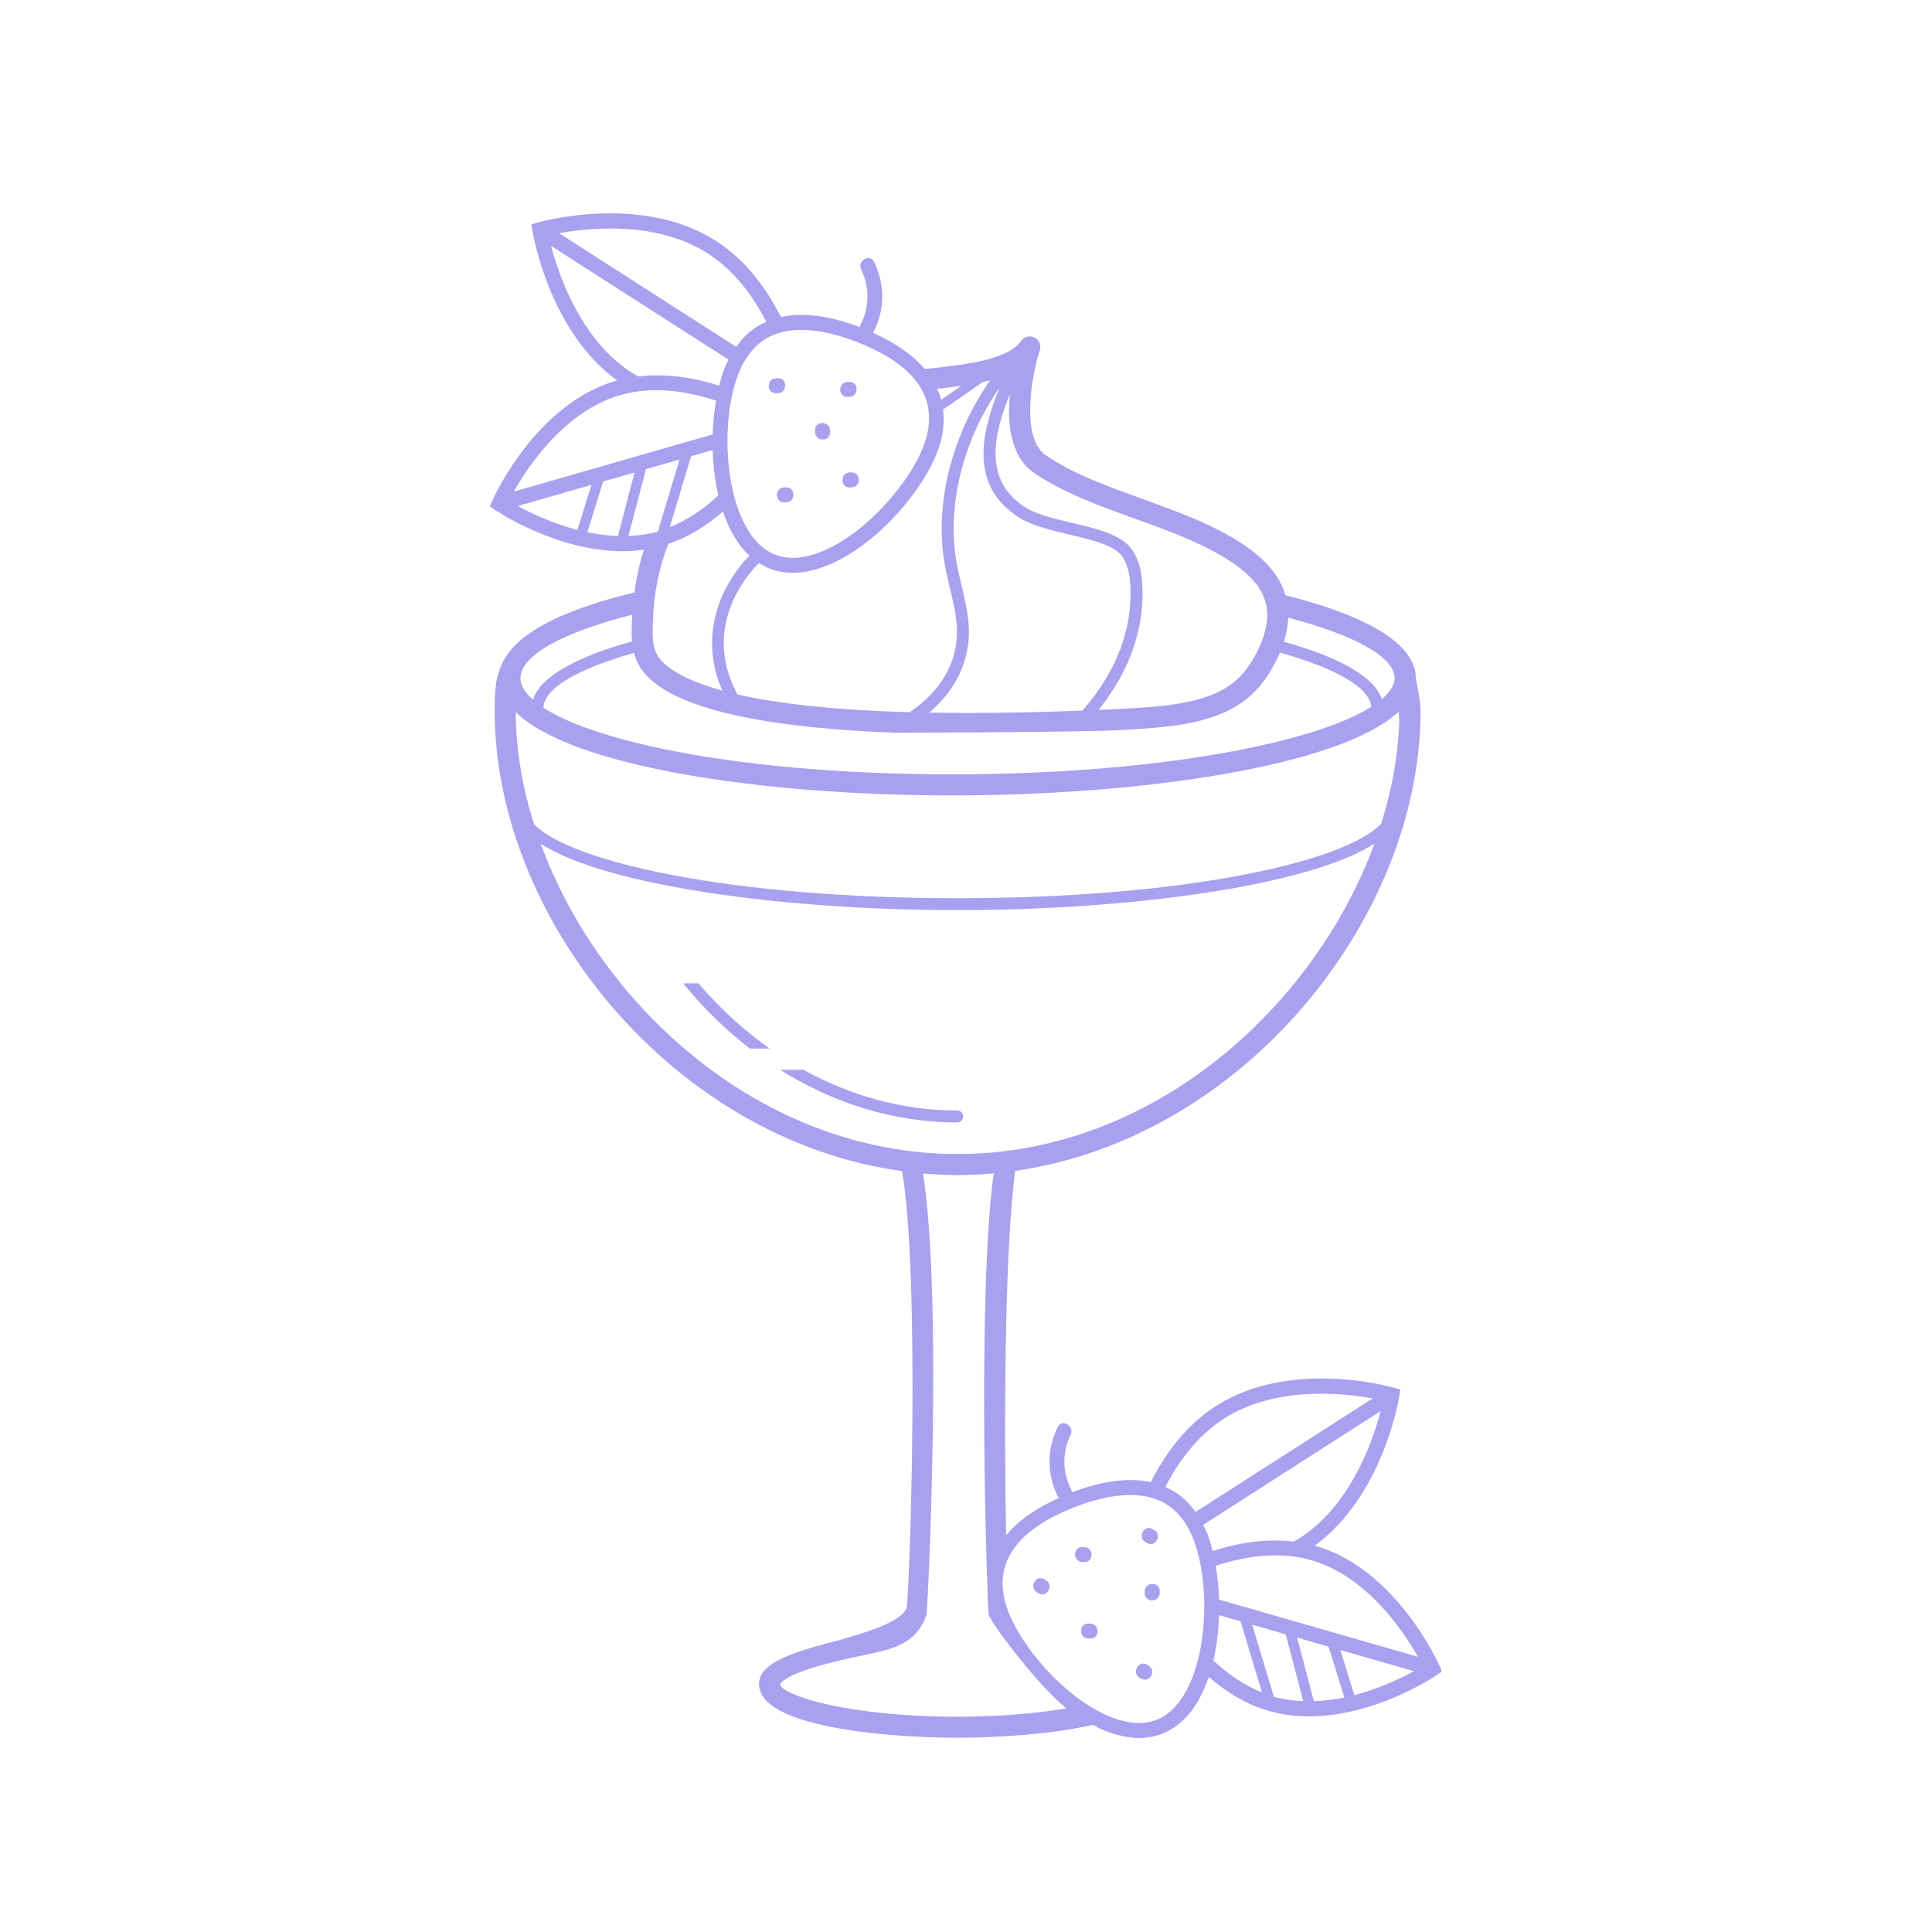 <svg xmlns="http://www.w3.org/2000/svg" xmlns:xlink="http://www.w3.org/1999/xlink" width="400" zoomAndPan="magnify" viewBox="0 0 300 300" height="400" preserveAspectRatio="xMidYMid meet" version="1.0"><defs><clipPath id="7ebfd24ee8"><path d="M 76.051 33 L 223.801 33 L 223.801 270 L 76.051 270 Z M 76.051 33 " clip-rule="nonzero"/></clipPath></defs><path fill="#a9a0f0" d="M 131.926 73.363 C 130.438 73.406 130.434 75.727 131.926 75.688 C 132.027 75.684 132.133 75.68 132.234 75.68 C 133.723 75.641 133.727 73.32 132.234 73.363 C 132.133 73.363 132.027 73.363 131.926 73.363 " fill-opacity="1" fill-rule="nonzero"/><path fill="#a9a0f0" d="M 128.887 67.125 C 128.883 67.016 128.883 66.914 128.879 66.812 C 128.844 65.32 126.523 65.316 126.559 66.812 C 126.562 66.914 126.566 67.016 126.566 67.125 C 126.605 68.613 128.926 68.621 128.887 67.125 " fill-opacity="1" fill-rule="nonzero"/><path fill="#a9a0f0" d="M 131.586 61.629 C 131.695 61.625 131.793 61.625 131.895 61.625 C 133.387 61.586 133.391 59.266 131.895 59.301 C 131.793 59.305 131.691 59.309 131.586 59.309 C 130.102 59.352 130.094 61.668 131.586 61.629 " fill-opacity="1" fill-rule="nonzero"/><g clip-path="url(#7ebfd24ee8)"><path fill="#a9a0f0" d="M 189.293 248.383 C 189.242 246.555 189.055 244.789 188.777 243.133 C 193.152 241.695 198.512 240.793 203.629 242.273 C 212.152 244.723 217.844 253.137 220.188 257.27 Z M 210.297 263.223 L 208.121 256.211 L 219.562 259.504 C 217.496 260.629 214.172 262.215 210.297 263.223 Z M 204.008 264.164 L 201.422 254.285 L 206.301 255.688 L 208.758 263.586 C 207.227 263.902 205.629 264.109 204.008 264.164 Z M 197.809 263.473 L 194.438 252.277 L 199.648 253.777 L 202.371 264.152 C 200.852 264.098 199.32 263.891 197.809 263.473 Z M 188.414 257.844 C 188.941 255.586 189.219 253.18 189.293 250.801 L 192.637 251.762 L 195.957 262.797 C 193.066 261.648 190.559 259.867 188.414 257.844 Z M 187.504 238.23 C 187.305 237.711 187.062 237.246 186.832 236.777 L 214.395 219.105 C 213.141 223.867 209.691 233.785 201.785 238.859 C 201.48 239.055 201.168 239.223 200.852 239.383 C 196.395 238.848 192.016 239.641 188.301 240.836 C 188.066 239.898 187.805 239.016 187.504 238.23 Z M 179.598 267.051 C 177.441 267.895 174.844 267.668 171.883 266.363 C 165.117 263.383 158.68 255.719 156.59 250.32 C 153.863 243.25 157.309 237.773 166.855 234.039 C 171.031 232.398 176.898 230.988 181.082 233.562 C 182.934 234.691 184.363 236.547 185.336 239.066 C 188.594 247.488 187.254 264.055 179.598 267.051 Z M 148.688 266.566 C 131.547 266.566 121.488 263.238 121.125 261.559 C 122.445 259.223 133.609 257.145 134.891 256.863 C 138.598 256.047 142.422 255.203 143.879 250.676 C 144.02 250.238 146.445 201.879 143.324 182.219 C 145.094 182.367 146.883 182.473 148.691 182.473 C 150.578 182.473 152.445 182.363 154.297 182.199 C 151.609 202.156 153.371 250.273 153.504 250.676 C 154.051 252.375 161.621 262.223 165.605 265.266 C 161.184 266.016 155.547 266.566 148.688 266.566 Z M 83.957 131.027 C 94.184 137.566 121.781 141.324 148.664 141.324 C 175.598 141.324 203.25 137.551 213.43 130.988 C 204.156 156.266 179.121 179.195 148.691 179.195 C 118.27 179.195 93.242 156.289 83.957 131.027 Z M 80.078 110.75 C 80.078 110.684 80.059 110.617 80.055 110.555 C 88.715 119.082 118.41 123.508 147.805 123.508 C 177.172 123.508 208.082 118.996 217.172 110.527 C 217.211 111.008 217.25 111.617 217.281 111.598 C 217.16 116.961 216.18 122.457 214.48 127.883 C 208.914 133.852 183.867 139.473 148.66 139.473 C 113.629 139.473 88.648 133.91 82.918 127.977 C 81.113 122.234 80.109 116.414 80.078 110.75 Z M 98.172 95.449 C 98.121 96.359 98.074 97.27 98.078 98.215 C 98.078 98.664 98.105 99.133 98.145 99.605 C 89.66 101.961 83.891 105.012 82.762 108.66 C 81.527 107.555 80.812 106.43 80.812 105.316 C 80.816 101.832 87.16 98.242 98.172 95.449 Z M 100.387 104.902 C 105.887 110.699 121.266 113.102 138.863 113.77 C 138.863 113.77 166.246 113.742 173.594 113.379 C 180.457 113.039 186.508 112.562 191.121 110.133 C 194.926 108.129 196.812 105.16 197.902 103.098 C 198.223 102.504 198.496 101.914 198.742 101.336 C 207.57 103.805 212.699 106.816 212.934 109.762 C 204.141 115.312 179.848 120.238 147.801 120.238 C 116.234 120.238 92.891 115.445 84.379 109.891 C 84.484 106.918 89.59 103.879 98.445 101.387 C 98.762 102.582 99.328 103.781 100.387 104.902 Z M 97.586 83.227 L 100.305 72.852 L 105.52 71.355 L 102.152 82.551 C 100.641 82.965 99.105 83.172 97.586 83.227 Z M 95.949 83.227 C 94.328 83.172 92.734 82.965 91.207 82.645 L 93.656 74.762 L 98.539 73.363 Z M 80.398 78.574 L 91.84 75.285 L 89.664 82.285 C 85.793 81.281 82.465 79.703 80.398 78.574 Z M 96.332 61.344 C 101.445 59.871 106.805 60.773 111.184 62.215 C 110.902 63.863 110.719 65.625 110.664 67.457 L 79.77 76.344 C 82.109 72.211 87.785 63.801 96.332 61.344 Z M 85.566 38.176 L 113.133 55.852 C 112.898 56.324 112.66 56.785 112.461 57.301 C 112.16 58.082 111.906 58.969 111.668 59.891 C 107.969 58.703 103.609 57.93 99.168 58.445 C 98.836 58.273 98.5 58.129 98.176 57.922 C 90.262 52.859 86.816 42.938 85.566 38.176 Z M 109.91 39.359 C 114.086 42.035 116.977 46.059 118.996 49.969 C 118.531 50.176 118.082 50.395 117.652 50.656 C 116.355 51.449 115.254 52.543 114.316 53.855 L 86.797 36.211 C 91.609 35.336 102 34.289 109.91 39.359 Z M 124.438 51.223 C 127.445 51.223 130.574 52.129 133.098 53.113 C 142.641 56.848 146.09 62.328 143.359 69.395 C 141.273 74.793 134.84 82.465 128.074 85.438 C 125.113 86.742 122.523 86.977 120.359 86.125 C 112.699 83.129 111.363 66.562 114.621 58.141 C 115.594 55.621 117.023 53.77 118.871 52.633 C 120.531 51.609 122.457 51.223 124.438 51.223 Z M 149.293 59.902 C 148.266 60.617 147.227 61.336 146.16 62.07 C 146.008 61.488 145.77 60.93 145.52 60.371 C 146.801 60.238 148.055 60.078 149.293 59.902 Z M 104.004 81.855 L 107.316 70.836 L 110.664 69.875 C 110.734 72.254 111.02 74.656 111.539 76.922 C 109.41 78.941 106.895 80.703 104.004 81.855 Z M 112.172 107.242 C 107.711 106.016 104.512 104.492 102.766 102.648 C 101.598 101.414 101.355 100.035 101.348 98.207 C 101.336 93.094 102.168 88.543 103.797 84.43 C 107.055 83.34 109.859 81.52 112.258 79.426 C 113.18 82.176 114.523 84.582 116.371 86.289 C 116.078 86.598 115.773 86.898 115.508 87.215 C 110.371 93.285 109.219 100.621 112.172 107.242 Z M 153.746 59.055 C 147.852 67.477 145.125 78.031 146.641 87.293 C 146.855 88.637 147.18 89.973 147.5 91.316 C 148.02 93.492 148.516 95.547 148.59 97.641 C 148.777 102.758 146.062 107.41 141.246 110.594 C 130.129 110.277 121.156 109.348 114.531 107.844 C 111.008 101.469 111.848 94.422 116.926 88.418 C 117.211 88.082 117.535 87.758 117.848 87.434 C 118.367 87.77 118.922 88.059 119.516 88.293 C 120.641 88.734 121.836 88.949 123.102 88.949 C 124.934 88.949 126.91 88.488 129.012 87.566 C 136.426 84.305 143.23 76.191 145.527 70.234 C 146.438 67.891 146.688 65.684 146.438 63.594 C 148.574 62.133 150.668 60.68 152.602 59.312 C 152.98 59.23 153.371 59.152 153.746 59.055 Z M 158.543 80.539 C 160.402 81.656 163.211 82.324 165.922 82.969 C 169.387 83.793 172.969 84.645 174.168 86.289 C 175.176 87.68 175.402 89.273 175.496 90.652 C 175.969 97.492 173.391 104.285 168.086 110.336 C 159.367 110.68 151.426 110.781 144.285 110.648 C 148.379 107.199 150.629 102.594 150.441 97.562 C 150.359 95.293 149.824 93.051 149.305 90.879 C 148.992 89.586 148.688 88.289 148.473 86.988 C 147.035 78.211 149.629 68.184 155.23 60.164 C 152.582 66.629 150.094 75.48 158.543 80.539 Z M 160.441 73.336 C 164.891 76.441 170.742 78.562 176.406 80.605 C 177.762 81.094 179.121 81.586 180.461 82.09 C 185.883 84.133 193.379 87.367 195.852 91.875 C 197.316 94.547 197.047 97.719 195.012 101.57 C 193.586 104.266 191.918 106.012 189.602 107.234 C 185.578 109.352 179.898 109.789 173.438 110.109 C 172.465 110.16 171.543 110.191 170.582 110.23 C 175.473 104.137 177.82 97.367 177.352 90.523 C 177.238 88.887 176.953 86.973 175.668 85.203 C 174.062 83 170.316 82.105 166.348 81.164 C 163.773 80.551 161.113 79.914 159.492 78.949 C 152.434 74.719 154.383 67.219 156.812 61.207 C 156.406 65.668 156.859 70.828 160.441 73.336 Z M 200.023 95.902 C 210.465 98.652 216.559 102.059 216.559 105.309 C 216.559 106.391 215.824 107.48 214.566 108.566 C 213.383 104.977 207.691 101.98 199.363 99.648 C 199.773 98.352 199.984 97.105 200.023 95.902 Z M 190.051 220.289 C 197.953 215.219 208.34 216.27 213.156 217.141 L 185.641 234.785 C 184.703 233.469 183.598 232.383 182.305 231.586 C 181.875 231.324 181.422 231.105 180.957 230.895 C 182.977 226.988 185.875 222.961 190.051 220.289 Z M 223.527 258.656 C 223.254 258.047 216.703 243.613 204.27 240.035 C 204.227 240.027 204.188 240.02 204.141 240.008 C 214.66 232.363 217.184 217.438 217.281 216.785 L 217.445 215.77 L 216.461 215.484 C 215.801 215.293 200.281 210.969 188.801 218.332 C 184.07 221.367 180.867 225.863 178.691 230.152 C 175.305 229.398 171.203 229.926 166.441 231.727 C 166.426 231.59 166.395 231.445 166.324 231.301 C 164.953 228.59 164.918 225.5 166.246 222.762 C 166.895 221.422 164.895 220.242 164.242 221.59 C 162.527 225.121 162.547 228.969 164.316 232.473 C 164.344 232.531 164.391 232.559 164.426 232.602 C 160.812 234.219 158.066 236.172 156.227 238.414 C 155.914 222.414 155.941 194.105 157.648 181.805 C 193.121 176.75 220.582 142.496 220.582 110.422 C 220.582 108.738 219.844 105.34 219.844 105.305 C 219.844 99.797 211.746 95.477 199.594 92.426 C 199.375 91.699 199.109 90.984 198.73 90.301 C 195.766 84.902 188.027 81.438 181.617 79.023 C 180.27 78.516 178.902 78.016 177.527 77.523 C 172.062 75.551 166.422 73.508 162.328 70.648 C 158.367 67.883 160.332 57.645 161.453 54.426 C 161.719 53.656 161.383 52.805 160.656 52.43 C 159.934 52.047 159.043 52.266 158.57 52.938 C 156.465 55.906 149.746 56.676 143.59 57.289 C 141.754 55.133 139.051 53.25 135.551 51.68 C 135.582 51.633 135.625 51.605 135.652 51.551 C 137.418 48.047 137.441 44.195 135.727 40.664 C 135.078 39.32 133.074 40.496 133.723 41.836 C 135.059 44.578 135.02 47.66 133.648 50.379 C 133.574 50.523 133.547 50.664 133.531 50.805 C 128.766 48.996 124.66 48.477 121.266 49.234 C 119.09 44.941 115.906 40.445 111.172 37.41 C 99.699 30.047 84.168 34.371 83.508 34.559 L 82.52 34.848 L 82.684 35.859 C 82.789 36.516 85.312 51.441 95.832 59.082 C 95.789 59.09 95.746 59.102 95.707 59.109 C 83.262 62.688 76.715 77.117 76.445 77.73 L 76.051 78.617 L 76.852 79.164 C 77.316 79.477 86.465 85.59 96.695 85.59 C 97.785 85.59 98.887 85.512 99.988 85.355 C 99.312 87.461 98.816 89.676 98.508 92 C 86.531 94.902 78.965 98.852 77.508 104.293 C 76.816 105.93 76.816 108.699 76.816 110.422 C 76.816 142.602 104.445 176.969 140.078 181.852 C 142.891 198.293 141.285 246.723 140.781 249.672 C 139.941 252.281 131.395 254.281 130.191 254.727 C 121.953 256.793 117.867 258.473 117.867 261.539 C 117.867 268.086 137.25 269.832 148.699 269.832 C 154.848 269.832 163.23 269.312 169.719 267.832 C 170.137 268.047 170.547 268.301 170.965 268.484 C 173.062 269.402 175.043 269.871 176.871 269.871 C 178.137 269.871 179.332 269.648 180.457 269.211 C 183.988 267.832 186.312 264.488 187.691 260.391 C 190.301 262.652 193.391 264.621 197 265.66 C 199.098 266.266 201.219 266.516 203.293 266.516 C 213.523 266.516 222.672 260.398 223.133 260.09 L 223.938 259.543 L 223.527 258.656 " fill-opacity="1" fill-rule="nonzero"/></g><path fill="#a9a0f0" d="M 169.305 252.117 C 169.203 252.113 169.102 252.109 168.996 252.109 C 167.5 252.07 167.5 254.395 168.996 254.43 C 169.098 254.434 169.203 254.438 169.305 254.438 C 170.801 254.477 170.801 252.152 169.305 252.117 " fill-opacity="1" fill-rule="nonzero"/><path fill="#a9a0f0" d="M 177.762 247.074 C 177.758 247.18 177.758 247.281 177.754 247.387 C 177.719 248.883 180.039 248.883 180.078 247.387 C 180.078 247.281 180.078 247.18 180.082 247.074 C 180.125 245.582 177.805 245.582 177.762 247.074 " fill-opacity="1" fill-rule="nonzero"/><path fill="#a9a0f0" d="M 168.367 242.555 C 169.863 242.598 169.863 240.273 168.367 240.234 C 168.266 240.23 168.164 240.23 168.059 240.227 C 166.562 240.191 166.566 242.512 168.059 242.551 C 168.164 242.551 168.266 242.551 168.367 242.555 " fill-opacity="1" fill-rule="nonzero"/><path fill="#a9a0f0" d="M 177.855 239.461 C 177.945 239.516 178.035 239.562 178.129 239.617 C 179.426 240.355 180.52 238.309 179.223 237.57 C 179.133 237.52 179.039 237.473 178.957 237.418 C 177.656 236.676 176.559 238.723 177.855 239.461 " fill-opacity="1" fill-rule="nonzero"/><path fill="#a9a0f0" d="M 178.336 258.629 C 178.246 258.574 178.156 258.527 178.062 258.473 C 176.77 257.73 175.672 259.777 176.965 260.52 C 177.059 260.57 177.148 260.617 177.234 260.672 C 178.539 261.41 179.637 259.367 178.336 258.629 " fill-opacity="1" fill-rule="nonzero"/><path fill="#a9a0f0" d="M 162.391 245.367 C 162.297 245.312 162.211 245.266 162.121 245.215 C 160.82 244.477 159.727 246.52 161.023 247.258 C 161.113 247.309 161.203 247.359 161.289 247.414 C 162.59 248.156 163.688 246.105 162.391 245.367 " fill-opacity="1" fill-rule="nonzero"/><path fill="#a9a0f0" d="M 108.457 152.695 L 106.09 152.695 C 109.117 156.43 112.602 159.848 116.445 162.828 L 119.52 162.828 C 115.41 159.922 111.688 156.488 108.457 152.695 " fill-opacity="1" fill-rule="nonzero"/><path fill="#a9a0f0" d="M 149.562 173.367 C 149.562 172.859 149.145 172.441 148.637 172.441 C 139.973 172.441 131.887 170.059 124.734 166.102 L 121.125 166.102 C 129.18 171.172 138.531 174.293 148.637 174.293 C 149.148 174.293 149.562 173.883 149.562 173.367 " fill-opacity="1" fill-rule="nonzero"/><path fill="#a9a0f0" d="M 121.762 78.004 C 121.871 78 121.973 77.996 122.074 77.996 C 123.566 77.961 123.566 75.637 122.074 75.676 C 121.973 75.68 121.867 75.684 121.762 75.684 C 120.273 75.723 120.266 78.043 121.762 78.004 " fill-opacity="1" fill-rule="nonzero"/><path fill="#a9a0f0" d="M 120.492 61.055 C 120.594 61.051 120.695 61.051 120.801 61.051 C 122.289 61.012 122.293 58.691 120.801 58.727 C 120.695 58.73 120.59 58.734 120.492 58.734 C 119 58.777 118.992 61.094 120.492 61.055 " fill-opacity="1" fill-rule="nonzero"/></svg>